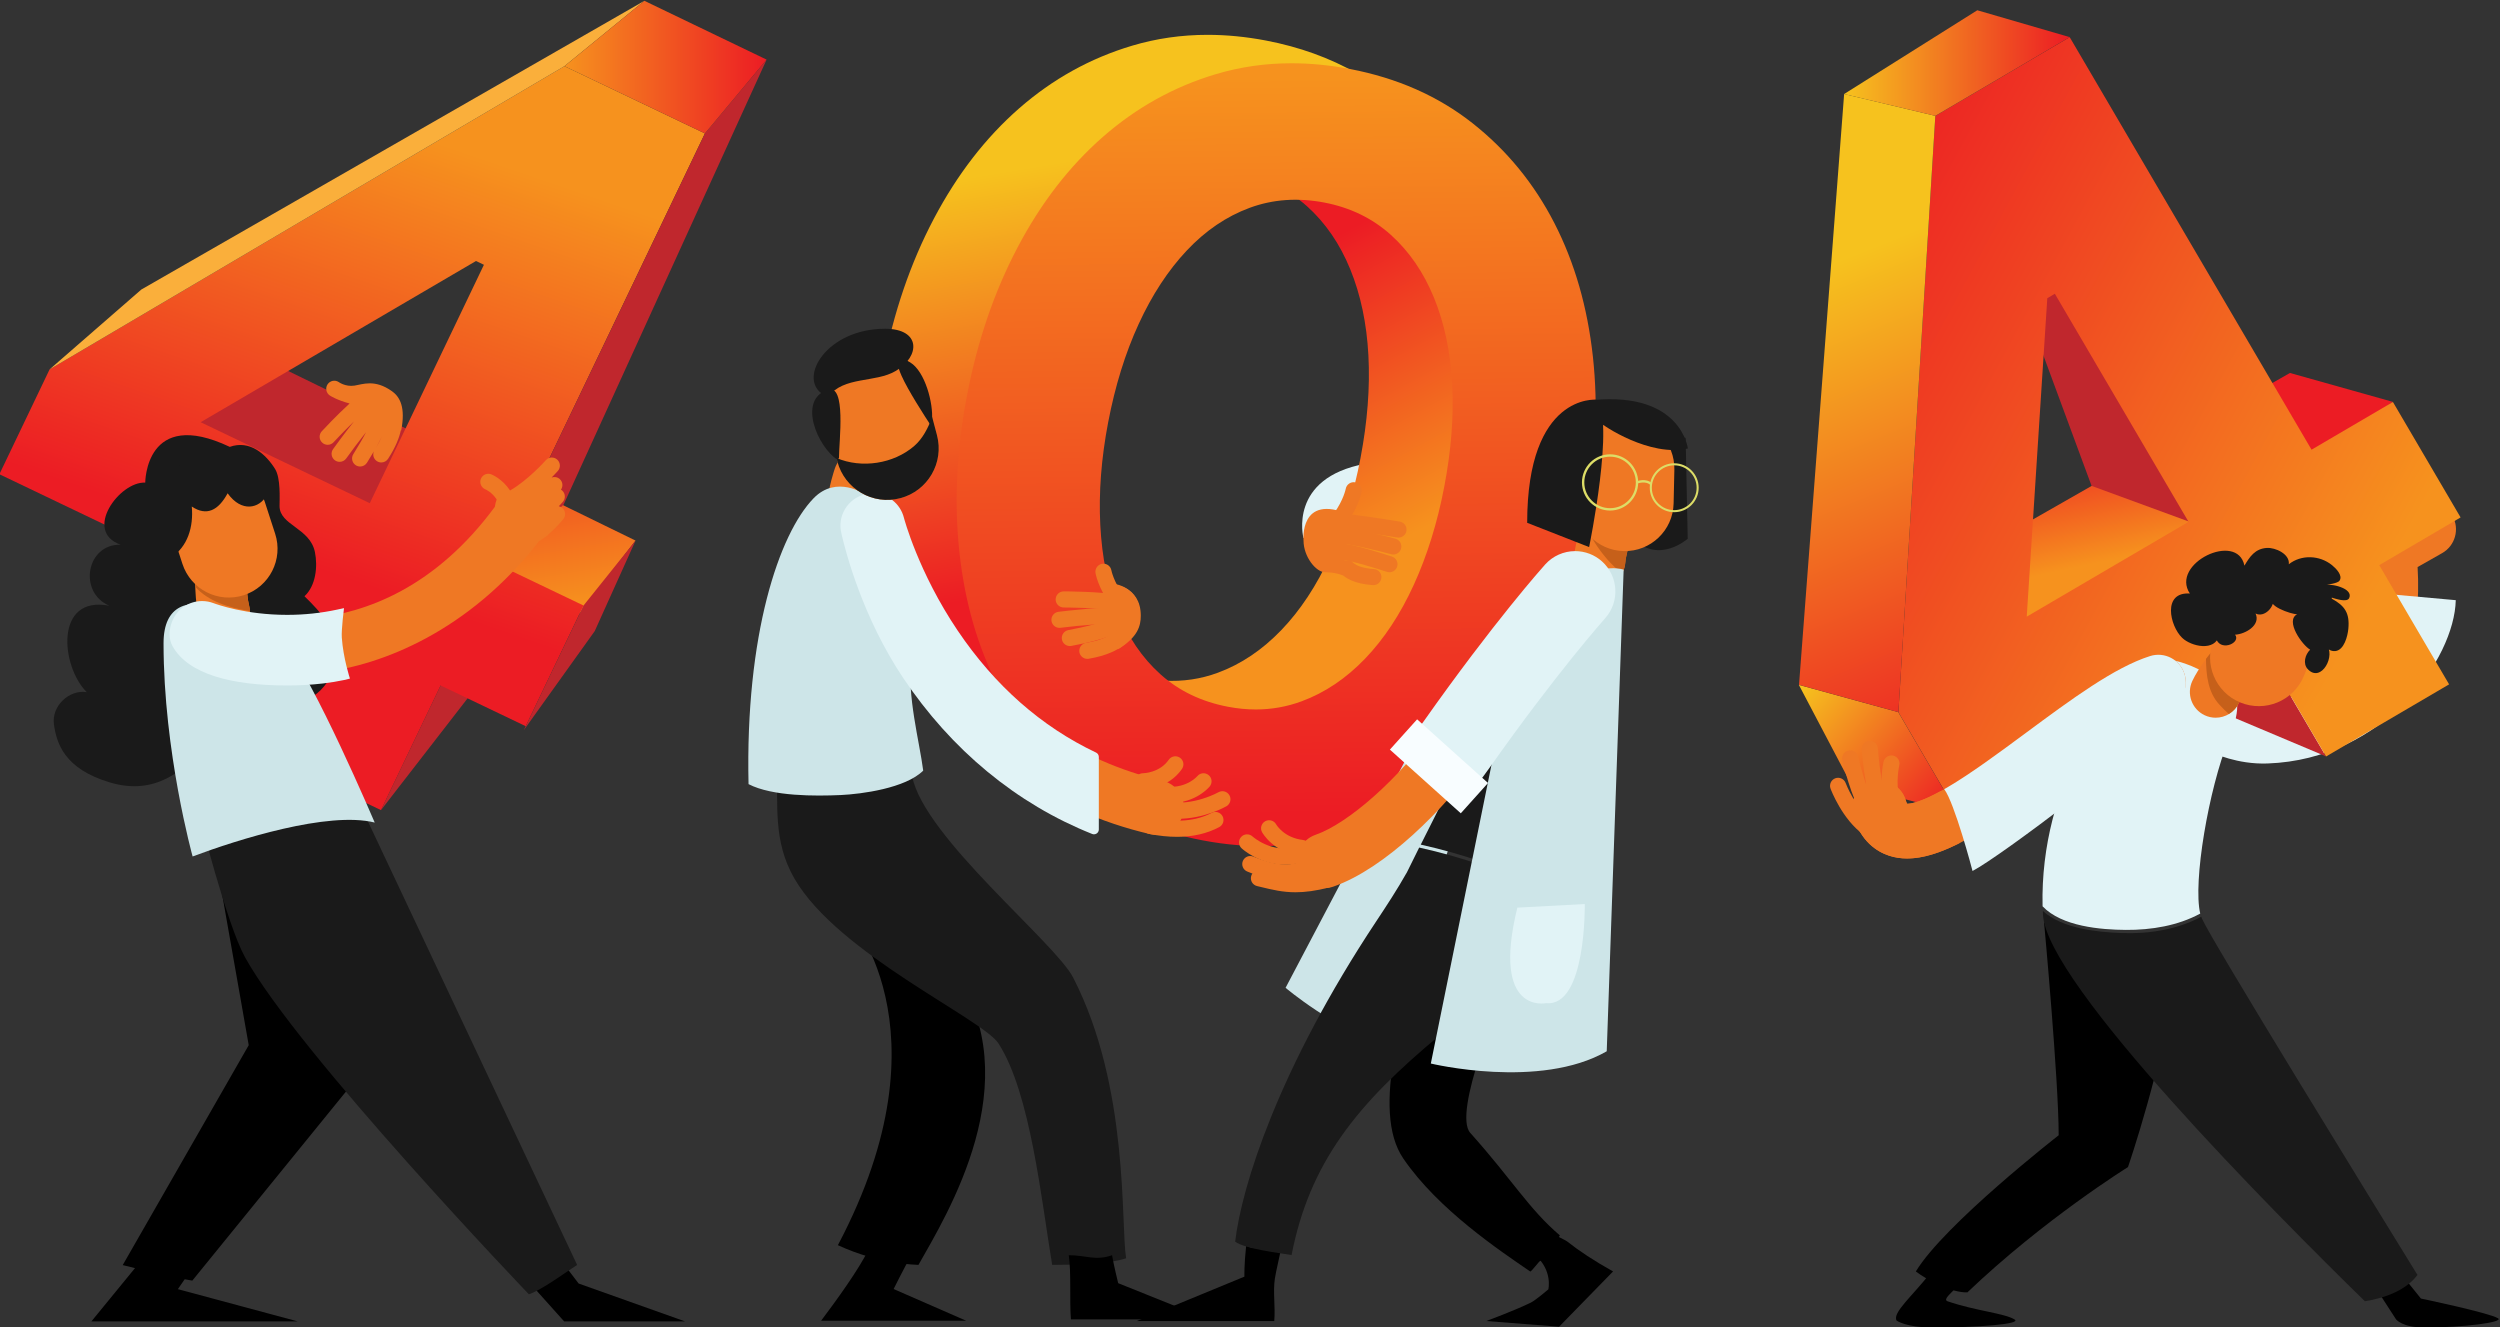 <?xml version="1.0" encoding="UTF-8"?>
<!-- Created with Inkscape (http://www.inkscape.org/) -->
<svg width="1219.8" height="647.49" version="1.1" viewBox="0 0 1219.8 647.49" xml:space="preserve" xmlns="http://www.w3.org/2000/svg" xmlns:cc="http://creativecommons.org/ns#" xmlns:dc="http://purl.org/dc/elements/1.1/" xmlns:rdf="http://www.w3.org/1999/02/22-rdf-syntax-ns#"><rect x="0" y="0" width="1219.8" height="647.49" fill="#333333" stroke="none"/><defs><clipPath id="clipPath20"><path d="m0 1440h2560v-1440h-2560z"/></clipPath><clipPath id="clipPath44"><path d="m1537.9 895.59s22.451-35.746 23.887-37.178c0.922-0.922 56.588 39.01 96.637 67.944-9.241 3.577-18.769 6.484-27.825 10.542-3.822 1.715-7.579 3.571-11.279 5.516-35.353-20.133-80.523-45.924-81.42-46.824"/></clipPath><linearGradient id="linearGradient54" x2="1" gradientTransform="matrix(-10.665 49.33 49.33 10.665 1600.8 898.73)" gradientUnits="userSpaceOnUse"><stop stop-color="#f6921e" offset="0"/><stop stop-color="#ec1c24" offset="1"/></linearGradient><clipPath id="clipPath64"><path d="m0 1440h2560v-1440h-2560z"/></clipPath><clipPath id="clipPath84"><path d="m1531.2 1060.2-13.514-218.27 21.522-36.713 109.44 64.162 25.584-43.643 45.025 26.397-25.581 43.639 29.785 17.459-24.771 42.256-29.786-17.459-88.524 151zm40.98-66.729 2.768 1.629 48.934-83.473-59.226-34.717z"/></clipPath><linearGradient id="linearGradient94" x2="1" gradientTransform="matrix(-218 118 118 218 1688 877.73)" gradientUnits="userSpaceOnUse"><stop stop-color="#f6921e" offset="0"/><stop stop-color="#ec1c24" offset="1"/></linearGradient><clipPath id="clipPath104"><path d="m1500.7 814.98 38.444-9.738-21.522 36.713-36.384 9.988z"/></clipPath><linearGradient id="linearGradient114" x2="1" gradientTransform="matrix(53.5 -46.5 -46.5 -53.5 1482.6 851.58)" gradientUnits="userSpaceOnUse"><stop stop-color="#f6c21e" offset="0"/><stop stop-color="#ec1c24" offset="1"/></linearGradient><clipPath id="clipPath124"><path d="m1481.3 851.94 36.384-9.988 13.514 218.27-33.381 7.988z"/></clipPath><linearGradient id="linearGradient134" x2="1" gradientTransform="matrix(69.999 -174 -174 -69.999 1487 1003.8)" gradientUnits="userSpaceOnUse"><stop stop-color="#f6c21e" offset="0"/><stop stop-color="#ec1c24" offset="1"/></linearGradient><clipPath id="clipPath144"><path d="m1497.8 1068.2 33.381-7.988 49.182 28.831-33.802 9.828z"/></clipPath><linearGradient id="linearGradient154" x2="1" gradientTransform="matrix(82.562 0 0 -82.562 1497.8 1079.6)" gradientUnits="userSpaceOnUse"><stop stop-color="#f6c21e" offset="0"/><stop stop-color="#ec1c24" offset="1"/></linearGradient><clipPath id="clipPath164"><path d="m0 1440h2560v-1440h-2560z"/></clipPath><clipPath id="clipPath236"><path d="m1237.2 1085.9c-15.318-4.571-29.105-12.218-41.376-22.952-12.269-10.737-22.68-24.217-31.223-40.426-8.552-16.219-14.729-34.321-18.544-54.296-3.818-19.984-4.749-39.088-2.773-57.306 1.965-18.223 6.675-34.584 14.125-49.086 7.447-14.504 17.442-26.705 30-36.59 11.688-9.213 25.46-15.57 41.315-19.078 3.754 8.371 7.384 16.785 10.649 25.367 2.788 7.317 5.374 14.749 8.386 21.985-2.031 0.158-4.076 0.417-6.155 0.812-9.728 1.86-17.965 5.815-24.706 11.873-6.751 6.055-11.96 13.731-15.635 23.014-3.678 9.289-5.813 19.84-6.413 31.678-0.604 11.825 0.353 24.312 2.864 37.465 2.561 13.408 6.29 25.429 11.184 36.08 4.895 10.644 10.759 19.607 17.602 26.883 6.837 7.276 14.508 12.484 23.014 15.63 8.498 3.139 17.617 3.789 27.345 1.931 7.702-1.474 14.485-4.378 20.388-8.663 2.842 5.672 5.899 11.242 8.807 16.795 3.437 6.572 6.628 13.26 9.683 20.01 1.304 2.886 2.436 5.861 3.619 8.806-9.858 5.619-20.907 9.606-33.155 11.951-7.295 1.391-14.414 2.087-21.349 2.087-9.561 1e-3 -18.777-1.322-27.652-3.97"/></clipPath><linearGradient id="linearGradient246" x2="1" gradientTransform="matrix(25.498 -149.99 -149.99 -25.498 1222.4 1044.9)" gradientUnits="userSpaceOnUse"><stop stop-color="#f6c21e" offset="0"/><stop stop-color="#ec1c24" offset="1"/></linearGradient><clipPath id="clipPath256"><path d="m1316.8 1066.5c-3.114-6.728-6.233-13.441-9.682-20.01-2.938-5.587-6.021-11.193-8.879-16.908 1.016-0.777 2.008-1.581 2.969-2.443 6.742-6.058 12.017-13.742 15.824-23.05 3.808-9.311 6.028-19.819 6.654-31.52 0.625-11.704-0.344-24.254-2.901-37.661-2.511-13.146-6.228-25.111-11.148-35.885-4.919-10.776-10.868-19.788-17.839-27.04-6.973-7.252-14.708-12.455-23.207-15.592-6.27-2.318-12.797-3.281-19.58-2.908-3.336-7.914-6.147-16.068-9.188-24.083-3.012-7.927-6.394-15.7-9.878-23.433 0.785-0.164 1.565-0.328 2.354-0.48 17.35-3.317 33.678-2.688 48.996 1.882 15.311 4.565 29.105 12.215 41.375 22.954 12.273 10.734 22.676 24.211 31.226 40.427 8.545 16.207 14.73 34.307 18.547 54.29 3.816 19.976 4.736 39.081 2.772 57.308-1.974 18.219-6.679 34.584-14.124 49.088-7.449 14.502-17.452 26.695-30.001 36.588-3.379 2.662-6.939 5.078-10.664 7.264-1.174-2.944-2.298-5.911-3.626-8.788"/></clipPath><linearGradient id="linearGradient266" x2="1" gradientTransform="matrix(-52 96 96 52 1310.5 891.09)" gradientUnits="userSpaceOnUse"><stop stop-color="#f6921e" offset="0"/><stop stop-color="#ec1c24" offset="1"/></linearGradient><clipPath id="clipPath276"><path d="m1267.9 1075.5c-15.321-4.571-29.108-12.22-41.377-22.954-12.267-10.738-22.68-24.216-31.225-40.43-8.553-16.216-14.73-34.314-18.545-54.291-3.816-19.982-4.747-39.087-2.774-57.304 1.969-18.224 6.677-34.586 14.127-49.088 7.446-14.504 17.441-26.705 30-36.591 12.55-9.885 27.504-16.493 44.854-19.809 17.35-3.319 33.679-2.682 48.998 1.882 15.311 4.565 29.106 12.215 41.376 22.951 12.269 10.737 22.673 24.214 31.223 40.43 8.548 16.214 14.73 34.309 18.546 54.292 3.818 19.972 4.739 39.078 2.774 57.306-1.975 18.219-6.676 34.584-14.127 49.086-7.447 14.504-17.448 26.697-30.001 36.592-12.556 9.891-27.504 16.492-44.853 19.809-7.298 1.393-14.412 2.09-21.348 2.09-9.558-1e-3 -18.776-1.324-27.648-3.971m4.402-231.57c-9.73 1.856-17.967 5.814-24.71 11.872-6.749 6.055-11.957 13.733-15.631 23.014-3.68 9.287-5.813 19.84-6.415 31.678-0.601 11.826 0.354 24.314 2.866 37.465 2.562 13.408 6.286 25.429 11.185 36.077 4.891 10.645 10.757 19.61 17.598 26.883 6.84 7.278 14.509 12.489 23.016 15.635 8.498 3.137 17.615 3.787 27.346 1.93 9.461-1.81 17.562-5.746 24.313-11.799 6.74-6.06 12.019-13.74 15.829-23.053 3.802-9.306 6.023-19.816 6.648-31.515 0.627-11.704-0.341-24.254-2.902-37.663-2.51-13.146-6.226-25.112-11.144-35.883-4.923-10.779-10.872-19.791-17.838-27.04-6.974-7.252-14.712-12.457-23.212-15.596-5.4-1.998-10.989-2.995-16.773-2.995-3.328 0-6.72 0.33-10.176 0.99"/></clipPath><linearGradient id="linearGradient286" x2="1" gradientTransform="matrix(4.5 -269.99 -269.99 -4.5 1287.6 1074.2)" gradientUnits="userSpaceOnUse"><stop stop-color="#f6921e" offset="0"/><stop stop-color="#ec1c24" offset="1"/></linearGradient><clipPath id="clipPath296"><path d="m0 1440h2560v-1440h-2560z"/></clipPath><clipPath id="clipPath524"><path d="m989 916.42c-3.414-4.156-6.84-8.307-10.343-12.39l56.318-25.965 20.447 26.696-55.445 27.073c-3.961-4.957-7.176-10.787-10.977-15.414"/></clipPath><linearGradient id="linearGradient534" x2="1" gradientTransform="matrix(-14.667 84 84 14.667 1021.6 878.32)" gradientUnits="userSpaceOnUse"><stop stop-color="#f6921e" offset="0"/><stop stop-color="#ec1c24" offset="1"/></linearGradient><clipPath id="clipPath544"><path d="m840.96 967.42-18.376-38.381 114.43-54.779-21.843-45.627 47.076-22.537 21.841 45.626 31.143-14.907 21.148 44.174-31.143 14.914 75.585 157.88-51.423 24.615zm55.28-19.34 100.8 59.012 2.896-1.389-41.777-87.269z"/></clipPath><linearGradient id="linearGradient554" x2="1" gradientTransform="matrix(-53 -153 -153 53 980.2 1051.4)" gradientUnits="userSpaceOnUse"><stop stop-color="#f6921e" offset="0"/><stop stop-color="#ec1c24" offset="1"/></linearGradient><clipPath id="clipPath564"><path d="m0 1440h2560v-1440h-2560z"/></clipPath><clipPath id="clipPath584"><path d="m1029.4 1078.4 51.423-24.615 22.574 27.022-44.728 21.525z"/></clipPath><linearGradient id="linearGradient594" x2="1" gradientTransform="matrix(73.997 0 0 -73.997 1029.4 1078.1)" gradientUnits="userSpaceOnUse"><stop stop-color="#f6921e" offset="0"/><stop stop-color="#ec1c24" offset="1"/></linearGradient><clipPath id="clipPath604"><path d="m0 1440h2560v-1440h-2560z"/></clipPath></defs><g transform="matrix(1.333 0 0 -1.333 -1096.8 1469.8)"><g clip-path="url(#clipPath20)"><g transform="translate(1529.6 636.94)"><path d="m0 0c-6.558-8.504-14.266-14.824-12.573-17.693 0 0 3.489-2.541 13.123-2.541 16.516 0 32.747 1.259 30.081 2.933-3.693 2.319-14.385 3.158-24.603 6.694-2.525 0.875 5.527 5.767 3.327 6.566-4.552 1.658-8.098 3.092-9.355 4.041"/></g><g transform="translate(1699.8 619.75)"><path d="m0 0s2.17-3.047 10.499-3.047c14.28 0 29.165 1.94 26.862 3.389-3.194 2.002-28.223 7.226-28.223 7.226l-5.612 6.971-9.519-5.266z"/></g><g transform="translate(1654.6 830.22)"><path d="m0 0c-10.243 0-17.988 2.047-18.635 2.221-5.344 1.457-8.493 6.97-7.035 12.312 1.455 5.338 6.947 8.481 12.283 7.047 0.351-0.092 22.901-5.869 36.063 5.424 8.809 7.564 12.156 21.807 9.949 42.332l-0.704 6.551 20.278 11.49c4.826 2.73 10.942 1.039 13.669-3.783 2.731-4.815 1.036-10.934-3.782-13.662l-8.966-5.084c1.417-24.18-4.458-42.045-17.499-53.16-10.994-9.37-24.721-11.688-35.621-11.688" fill="#ef7824"/></g><g transform="translate(1689.3 885.86)"><path d="m0 0c-0.381-14.586-4.255-25.137-11.605-31.441-14.439-12.395-39.17-6.077-39.595-5.963-5.863 1.582-11.891-1.877-13.488-7.733-1.598-5.865 1.859-11.918 7.722-13.519 0.712-0.19 9.226-4.438 20.46-4.039 42.668 1.515 68.42 38.32 68.896 59.777z" fill="#e1f3f6"/></g></g><g clip-path="url(#clipPath44)"><path d="m1537.9 895.59s22.451-35.746 23.887-37.178c0.922-0.922 56.588 39.01 96.637 67.944-9.241 3.577-18.769 6.484-27.825 10.542-3.822 1.715-7.579 3.571-11.279 5.516-35.353-20.133-80.523-45.924-81.42-46.824" fill="url(#linearGradient54)"/></g><g clip-path="url(#clipPath64)"><g transform="translate(1631.2 937.93)"><path d="m0 0c9.258-4.084 18.983-7.047 28.394-10.748 22.048 15.937 39.093 28.336 39.093 28.336l-37.686 10.588s-18.133-10.291-40.477-23.012c3.505-1.83 7.058-3.566 10.676-5.164" fill="#ec1c24"/></g><g transform="translate(1566.2 984.85)"><path d="m0 0 22.187-60.07 43.374-15.914-54.942 100.36z" fill="#c0272d"/></g><g transform="translate(1634.1 894.11)"><path d="m0 0h-32.134l28.601-49.967 43.605-18.383z" fill="#c0272d"/></g></g><g clip-path="url(#clipPath84)"><path d="m1531.2 1060.2-13.514-218.27 21.522-36.713 109.44 64.162 25.584-43.643 45.025 26.397-25.581 43.639 29.785 17.459-24.771 42.256-29.786-17.459-88.524 151zm40.98-66.729 2.768 1.629 48.934-83.473-59.226-34.717z" fill="url(#linearGradient94)"/></g><g clip-path="url(#clipPath104)"><path d="m1500.7 814.98 38.444-9.738-21.522 36.713-36.384 9.988z" fill="url(#linearGradient114)"/></g><g clip-path="url(#clipPath124)"><path d="m1481.3 851.94 36.384-9.988 13.514 218.27-33.381 7.988z" fill="url(#linearGradient134)"/></g><g clip-path="url(#clipPath144)"><path d="m1497.8 1068.2 33.381-7.988 49.182 28.831-33.802 9.828z" fill="url(#linearGradient154)"/></g><g clip-path="url(#clipPath164)"><g transform="translate(1571 764.97)"><path d="m0 0s5.348-57.68 5.348-77.885c0 0-41.999-32.736-52.284-49.859 4.416-3.363 13.147-7.824 18.867-7.651 28.022 26.76 58.782 45.858 58.782 45.858s13.269 38.49 17.399 71.078z"/></g><g transform="translate(1600.9 762.25)"><path d="m0 0c9.457-0.066 19.122 1.561 27.256 5.977-2.73 11.519 3.087 45.505 10.39 63.666 0 0 5.758 12.646 1.721 16.531-14.94 14.371-27.655 13.193-31.609 13.351-13.714-11.576-39.234-45.74-38.209-90.892 7.047-7.406 21.36-8.572 30.451-8.633" fill="#e1f3f6"/></g><g transform="translate(1693.6 627.44)"><path d="m0 0c5.469 1.52 10.711 4.049 14.075 8.521-16.218 26.303-75.687 122.92-78.909 130.48-0.082 0.195-0.156 0.42-0.232 0.641-8.733-4.709-19.155-6.368-29.258-5.977-8.799 0.336-21.536 1.57-28.721 8.084 0.018-0.465 0.02-0.926 0.043-1.396 1.24-25.219 84.897-109.3 117.82-141.46 1.813 0.265 3.573 0.66 5.185 1.105" fill="#1a1a1a"/></g><g transform="translate(1520.9 788.4)"><path d="m0 0c-2.323 0-4.555 0.332-6.687 1.049-4.421 1.48-10.273 5.205-13.037 14.529-1.573 5.313 1.453 10.895 6.766 12.465 5.309 1.576 10.889-1.457 12.461-6.766 0.187-0.617 0.358-1.013 0.481-1.242 1.07-0.045 5.04 0.301 14.707 5.983 8.636 5.07 18.854 12.63 28.734 19.937 16.692 12.354 32.46 24.018 45.481 28.137 5.277 1.672 10.913-1.26 12.585-6.537 1.67-5.28-1.254-10.914-6.533-12.582-9.833-3.112-24.969-14.315-39.607-25.139-21.43-15.854-40.327-29.834-55.351-29.834" fill="#ef7824"/></g><g transform="translate(1539.6 795.89)"><path d="m0 0c-1.228 5.904-2.516 12.424-6.254 17.275-8.082-4.476-11.537-4.779-12.522-4.738-0.123 0.229-0.294 0.625-0.482 1.242-1.572 5.309-7.152 8.342-12.461 6.766-5.312-1.57-8.339-7.152-6.765-12.465 2.763-9.324 8.615-13.049 13.037-14.529 2.132-0.717 4.363-1.049 6.686-1.049 5.825 0 12.236 2.107 19.15 5.609-0.13 0.629-0.259 1.258-0.389 1.889" fill="#ef7824"/></g><g transform="translate(1622.4 855.95)"><path d="m0 0c-1.672 5.277-7.309 8.209-12.585 6.537-13.021-4.119-28.789-15.783-45.481-28.137-9.88-7.306-20.098-14.867-28.734-19.937-0.393-0.236-0.764-0.442-1.141-0.656 3.75-4.953 10.238-29.385 10.353-29.942 10.631 5.563 61.636 44.389 72.692 56.108 3.802 4.027 6.566 10.748 4.896 16.027" fill="#e1f3f6"/></g><g transform="translate(1506.7 796.5)"><path d="m0 0c-0.594 0-1.193 0.18-1.713 0.549-7.868 5.623-11.972 16.447-12.142 16.902-0.569 1.528 0.204 3.225 1.731 3.797 1.522 0.564 3.222-0.205 3.793-1.728 0.037-0.098 3.663-9.61 10.047-14.172 1.327-0.946 1.633-2.789 0.686-4.11-0.576-0.808-1.482-1.238-2.402-1.238" fill="#ef7824"/></g><g transform="translate(1506.7 803.69)"><path d="m0 0c-0.928 0-1.839 0.436-2.411 1.248-3.765 5.332-6.782 18.004-7.113 19.428-0.367 1.586 0.618 3.172 2.205 3.541 1.59 0.379 3.172-0.619 3.54-2.207 0.832-3.567 3.56-13.639 6.183-17.358 0.942-1.332 0.625-3.172-0.705-4.109-0.518-0.369-1.112-0.543-1.699-0.543" fill="#ef7824"/></g><g transform="translate(1510.8 805.35)"><path d="m 0,0 c -1.165,0 -2.267,0.691 -2.733,1.838 -2.703,6.619 -3.756,20.51 -3.8,21.099 -0.12,1.622 1.097,3.036 2.723,3.157 1.632,0.133 3.038,-1.1 3.16,-2.723 C -0.374,19.619 0.778,8.842 2.728,4.062 3.345,2.553 2.62,0.834 1.114,0.219 0.747,0.07 0.37,0 0,0" fill="#ef7824"/></g><g transform="translate(1515.2 806.77)"><path d="m0 0c-1.316 0-2.511 0.881-2.856 2.211-1.856 7.207-0.164 14.555-0.09 14.861 0.374 1.588 1.968 2.565 3.548 2.196 1.583-0.373 2.565-1.959 2.194-3.547-0.031-0.137-1.412-6.315 0.061-12.035 0.407-1.582-0.545-3.19-2.121-3.594-0.246-0.067-0.494-0.092-0.736-0.092" fill="#ef7824"/></g><g transform="translate(1633.8 839.92)"><path d="m0 0c-1.351 0-2.722 0.293-4.024 0.906-4.713 2.227-6.727 7.856-4.498 12.565 2.328 4.927 6.532 9.974 7.004 10.535 3.366 3.982 9.316 4.484 13.298 1.121 3.982-3.357 4.489-9.303 1.137-13.289-1.182-1.402-3.413-4.391-4.375-6.434-1.612-3.408-5.006-5.404-8.542-5.404" fill="#ef7824"/></g><g transform="translate(1635.1 844.78)"><path d="m0 0c1.115-1.234 2.286-2.395 3.505-3.5 1.545 0.926 2.846 2.299 3.675 4.047 0.962 2.043 3.193 5.031 4.375 6.433 3.351 3.987 2.844 9.932-1.137 13.29-3.982 3.363-9.933 2.861-13.298-1.122-0.186-0.222-0.954-1.144-1.957-2.476 0.085-5.945 0.709-12.123 4.837-16.672" fill="#c6601a"/></g><g transform="translate(1666.1 855.2)"><path d="m0 0c-3.757-9.109-14.184-13.455-23.295-9.697-9.11 3.756-13.451 14.185-9.695 23.299l4.72 11.449c3.756 9.113 14.189 13.453 23.298 9.697 9.11-3.758 13.449-14.186 9.693-23.295z" fill="#ef7824"/></g><g transform="translate(1635.1 870.13)"><path d="m0 0c-1.451-6.133-10.257-4.166-13.563-0.963-4.558 4.406-7.278 16.877 2.819 16.213-7.272 10.977 17.395 22.885 19.984 10.199 1.927 3.27 3.898 6.213 8.189 6.488 3.089 0.196 8.497-2.195 8.05-5.976 4.587 3.623 11.268 3.342 15.808-0.322 1.451-1.174 4.067-3.784 2.758-5.688-0.72-1.049-4.438-1.371-5.681-1.75 2.147 0.975 10.937-0.986 9.206-4.64-0.805-1.704-5.106-0.174-6.365 0.189 0 0-0.014-0.398 0-0.383 4.694-2.574 6.629-5.185 6.066-11.029-0.258-2.686-1.529-7.764-4.726-8.149-1.637-0.193-3.528 0.84-3.5 2.555 3.923-3.914-1.633-14.394-6.586-9.224-1.943 2.025-1.005 5.421 0.836 7.171-2.93 1.686-9.285 10.596-4.764 12.979-2.113-0.049-11.901 3.269-8.787 6.084 0.821-3.264-3.222-7.49-6.438-5.813 2.002-4.353-3.883-7.603-7.499-7.757 2.213-2.786-4.609-6.09-6.692-2.053z" fill="#1a1a1a"/></g><g transform="translate(1299.9 905.74)"><path d="m0 0s-5.728 21.922 22.684 27.133l-2.166-26.346z" fill="#e1f3f6"/></g><g transform="translate(1186.1 850.38)"><path d="m0 0c-6.221 0-12.004 1.26-17.337 3.781-25.808 12.196-28.676 48.832-28.783 50.387-0.389 5.527 3.774 10.318 9.299 10.707 5.514 0.385 10.301-3.762 10.703-9.273 0.56-7.373 4.774-27.784 17.392-33.709 10.418-4.893 26.58 0.086 46.741 14.406 4.513 3.209 10.775 2.144 13.981-2.369 3.206-4.52 2.145-10.778-2.372-13.987-18.697-13.275-35.311-19.943-49.624-19.943" fill="#cde5e8"/></g></g><g clip-path="url(#clipPath236)"><path d="m1237.2 1085.9c-15.318-4.571-29.105-12.218-41.376-22.952-12.269-10.737-22.68-24.217-31.223-40.426-8.552-16.219-14.729-34.321-18.544-54.296-3.818-19.984-4.749-39.088-2.773-57.306 1.965-18.223 6.675-34.584 14.125-49.086 7.447-14.504 17.442-26.705 30-36.59 11.688-9.213 25.46-15.57 41.315-19.078 3.754 8.371 7.384 16.785 10.649 25.367 2.788 7.317 5.374 14.749 8.386 21.985-2.031 0.158-4.076 0.417-6.155 0.812-9.728 1.86-17.965 5.815-24.706 11.873-6.751 6.055-11.96 13.731-15.635 23.014-3.678 9.289-5.813 19.84-6.413 31.678-0.604 11.825 0.353 24.312 2.864 37.465 2.561 13.408 6.29 25.429 11.184 36.08 4.895 10.644 10.759 19.607 17.602 26.883 6.837 7.276 14.508 12.484 23.014 15.63 8.498 3.139 17.617 3.789 27.345 1.931 7.702-1.474 14.485-4.378 20.388-8.663 2.842 5.672 5.899 11.242 8.807 16.795 3.437 6.572 6.628 13.26 9.683 20.01 1.304 2.886 2.436 5.861 3.619 8.806-9.858 5.619-20.907 9.606-33.155 11.951-7.295 1.391-14.414 2.087-21.349 2.087-9.561 1e-3 -18.777-1.322-27.652-3.97" fill="url(#linearGradient246)"/></g><g clip-path="url(#clipPath256)"><path d="m1316.8 1066.5c-3.114-6.728-6.233-13.441-9.682-20.01-2.938-5.587-6.021-11.193-8.879-16.908 1.016-0.777 2.008-1.581 2.969-2.443 6.742-6.058 12.017-13.742 15.824-23.05 3.808-9.311 6.028-19.819 6.654-31.52 0.625-11.704-0.344-24.254-2.901-37.661-2.511-13.146-6.228-25.111-11.148-35.885-4.919-10.776-10.868-19.788-17.839-27.04-6.973-7.252-14.708-12.455-23.207-15.592-6.27-2.318-12.797-3.281-19.58-2.908-3.336-7.914-6.147-16.068-9.188-24.083-3.012-7.927-6.394-15.7-9.878-23.433 0.785-0.164 1.565-0.328 2.354-0.48 17.35-3.317 33.678-2.688 48.996 1.882 15.311 4.565 29.105 12.215 41.375 22.954 12.273 10.734 22.676 24.211 31.226 40.427 8.545 16.207 14.73 34.307 18.547 54.29 3.816 19.976 4.736 39.081 2.772 57.308-1.974 18.219-6.679 34.584-14.124 49.088-7.449 14.502-17.452 26.695-30.001 36.588-3.379 2.662-6.939 5.078-10.664 7.264-1.174-2.944-2.298-5.911-3.626-8.788" fill="url(#linearGradient266)"/></g><g clip-path="url(#clipPath276)"><path d="m1267.9 1075.5c-15.321-4.571-29.108-12.22-41.377-22.954-12.267-10.738-22.68-24.216-31.225-40.43-8.553-16.216-14.73-34.314-18.545-54.291-3.816-19.982-4.747-39.087-2.774-57.304 1.969-18.224 6.677-34.586 14.127-49.088 7.446-14.504 17.441-26.705 30-36.591 12.55-9.885 27.504-16.493 44.854-19.809 17.35-3.319 33.679-2.682 48.998 1.882 15.311 4.565 29.106 12.215 41.376 22.951 12.269 10.737 22.673 24.214 31.223 40.43 8.548 16.214 14.73 34.309 18.546 54.292 3.818 19.972 4.739 39.078 2.774 57.306-1.975 18.219-6.676 34.584-14.127 49.086-7.447 14.504-17.448 26.697-30.001 36.592-12.556 9.891-27.504 16.492-44.853 19.809-7.298 1.393-14.412 2.09-21.348 2.09-9.558-1e-3 -18.776-1.324-27.648-3.971m4.402-231.57c-9.73 1.856-17.967 5.814-24.71 11.872-6.749 6.055-11.957 13.733-15.631 23.014-3.68 9.287-5.813 19.84-6.415 31.678-0.601 11.826 0.354 24.314 2.866 37.465 2.562 13.408 6.286 25.429 11.185 36.077 4.891 10.645 10.757 19.61 17.598 26.883 6.84 7.278 14.509 12.489 23.016 15.635 8.498 3.137 17.615 3.787 27.346 1.93 9.461-1.81 17.562-5.746 24.313-11.799 6.74-6.06 12.019-13.74 15.829-23.053 3.802-9.306 6.023-19.816 6.648-31.515 0.627-11.704-0.341-24.254-2.902-37.663-2.51-13.146-6.226-25.112-11.144-35.883-4.923-10.779-10.872-19.791-17.838-27.04-6.974-7.252-14.712-12.457-23.212-15.596-5.4-1.998-10.989-2.995-16.773-2.995-3.328 0-6.72 0.33-10.176 0.99" fill="url(#linearGradient286)"/></g><g clip-path="url(#clipPath296)"><g transform="translate(1439.8 942.31)"><path d="m0 0 0.765-36.869s-10.528-9.432-19.958 0l3.476 41.521z" fill="#1a1a1a"/></g><g transform="translate(1396.4 648.24)"><path d="m0 0c-0.602 0.475-4.711 2.389-5.278 2.865-2.206-3.306-3.749-5.129-6.403-7.871 6.499-5.666 4.828-12.549 4.828-12.549s-4.598-3.955-6.396-4.845c-5.734-2.825-16.313-6.75-16.313-6.75l26.639-2.088 19.759 20.24c-7.003 3.91-12.372 7.465-16.836 10.998"/></g><g transform="translate(1292 646.79)"><path d="m0 0c-4.242 0.742-9.598-2.51-13.05 0-0.801-7.41-0.647-11.453-0.647-11.453l-39.412-16.254h50.333c0.453 5.363-0.51 10.512 0.215 15.48 0.368 2.553 2.097 9.766 2.561 12.227"/></g><g transform="translate(1337.9 825.68)"><path d="m0 0-44.535-84.623s18.045-15.264 35.811-20.352l33.388 99.705z" fill="#cde5e8"/></g><g transform="translate(1386.7 641.11)"><path d="m0 0c2.671 2.732 4.877 5.992 7.075 9.305-11.52 9.871-17.157 20.045-32.812 37.55-6.475 7.249 10.68 48.741 14.846 55.7 7.484 12.508 8.641 21.576 14.494 42.982l-43.494-16.248c-10.353-37.086-22.416-74.18-10.323-91.869 12.778-18.705 35.456-33.772 46.401-41.293 0.417-0.287 3.449 4.15 3.813 3.873"/></g><g transform="translate(1313.5 910.1)"><path d="M 0,0 C -0.597,0 -1.195,0.18 -1.717,0.555 -3.041,1.5 -3.343,3.346 -2.393,4.668 1.11,9.549 1.881,13.566 1.888,13.605 2.183,15.199 3.706,16.266 5.31,15.982 6.907,15.697 7.973,14.186 7.699,12.59 7.661,12.373 6.747,7.285 2.4,1.229 1.824,0.426 0.919,0 0,0" fill="#ef7824"/></g><g transform="translate(1387.2 777.68)"><path d="m0 0c12.947 35.549 24.002 91.328 28.141 113.59-2.313 0.961-4.582 1.683-6.384 2.185-3.84 1.059-8.444 2.309-12.382 1.084-1.998-0.623-3.779-1.652-5.523-2.746-1.616-4.832-2.281-8.904-2.281-8.904s-27.808-53.162-45.926-89.416c15.388-3.447 30.435-8.504 44.355-15.793" fill="#1a1a1a"/></g><g transform="translate(1342.3 792.39)"><path d="m0 0c-8e-3 4e-3 -0.013 4e-3 -0.021 0.01-1.604-3.213-3.129-6.289-4.544-9.172h-0.012c-3.566-6.315-7.404-12.152-11.126-17.762-35.784-53.955-49.297-96.957-51.684-117.31 3.415-2.666 16.337-4.174 20.644-4.922 6.601 33.734 23.781 55.269 54.559 80.713 10.3 8.515 18.004 19.334 24.775 28.314 4.035 5.354 8.039 13.938 11.883 24.33-13.951 7.313-29.058 12.36-44.474 15.799" fill="#1a1a1a"/></g><g transform="translate(1307.6 777.55)"><path d="m 0,0 c -4.156,0 -8.04,2.6 -9.476,6.744 -1.814,5.236 0.957,10.947 6.19,12.76 12.167,4.217 30.826,20.848 43.406,38.687 25.531,36.202 43.456,56.272 44.208,57.112 3.698,4.121 10.038,4.468 14.161,0.767 4.119,-3.695 4.465,-10.035 0.767,-14.154 C 99.079,101.715 81.297,81.783 56.511,46.637 44.092,29.027 22.136,7.092 3.282,0.559 2.198,0.18 1.089,0 0,0" fill="#ef7824"/></g><g transform="translate(1408.3 887.95)"><path d="m0 0c-0.229 0-0.463 0.012-0.699 0.025-5.197 0.385-9.102 4.905-8.723 10.104 0.4 5.435 2.503 11.658 2.743 12.353 1.702 4.922 7.073 7.539 12.001 5.838 4.924-1.697 7.539-7.066 5.844-11.988-0.593-1.736-1.599-5.328-1.762-7.58-0.364-4.963-4.504-8.746-9.404-8.752" fill="#ef7824"/></g><g transform="translate(1411.1 897.91)"><path d="m0 0c1.668-1.914 3.489-3.623 5.419-5.184 0.678 1.188 1.113 2.532 1.222 3.981 0.163 2.252 1.169 5.844 1.761 7.58 1.696 4.922-0.92 10.291-5.843 11.988-4.086 1.414-8.473-0.152-10.825-3.535 0.871-5.332 5.223-11.334 8.266-14.83" fill="#c6601a"/></g><g transform="translate(1435.4 918.34)"><path d="m0 0c-0.221-9.852-8.385-17.654-18.239-17.434-9.851 0.219-17.658 8.387-17.436 18.237l0.277 12.383c0.22 9.853 8.387 17.662 18.239 17.439 9.85-0.225 17.657-8.387 17.436-18.24z" fill="#ef7824"/></g><g transform="translate(1293.4 780.31)"><path d="m0 0c-4.113 0-8.822 1.105-14.09 3.322-1.5 0.629-2.206 2.36-1.577 3.858 0.633 1.506 2.358 2.213 3.86 1.582 7.764-3.264 13.944-3.731 17.877-1.35 1.396 0.844 3.205 0.395 4.051-1 0.841-1.391 0.396-3.203-0.999-4.047-2.604-1.576-5.651-2.365-9.122-2.365" fill="#ef7824"/></g><g transform="translate(1297 776.03)"><path d="m0 0c-4.693 0-8.459 0.91-12.743 1.949l-1.328 0.319c-1.584 0.378-2.562 1.97-2.18 3.556 0.376 1.58 1.971 2.567 3.554 2.18l1.341-0.324c7.152-1.729 11.88-2.875 22.337-0.174 1.587 0.404 3.186-0.541 3.594-2.119 0.406-1.58-0.543-3.188-2.119-3.596-5.041-1.301-8.999-1.791-12.456-1.791" fill="#ef7824"/></g><g transform="translate(1293.2 786.12)"><path d="m 0,0 c -9.258,0 -15.602,5.695 -15.919,5.986 -1.2,1.1 -1.282,2.963 -0.182,4.166 1.098,1.198 2.955,1.28 4.16,0.19 C -11.647,10.076 -4.864,4.1 4.26,6.447 5.846,6.855 7.446,5.904 7.853,4.328 8.259,2.752 7.311,1.141 5.731,0.736 3.728,0.219 1.806,0 0,0" fill="#ef7824"/></g><g transform="translate(1299.4 789.29)"><path d="m0 0c-0.115 0-0.23 0.012-0.346 0.021-10.045 1.176-14.129 8.409-14.299 8.715-0.782 1.428-0.259 3.221 1.167 4.008 1.419 0.777 3.202 0.266 3.994-1.146 0.137-0.243 2.923-4.909 9.822-5.717 1.619-0.19 2.775-1.654 2.587-3.272-0.174-1.498-1.449-2.609-2.925-2.609" fill="#ef7824"/></g><g transform="translate(1334.7 905.84)"><path d="m0 0c-0.158 0-0.319 0.018-0.483 0.043-4.882 0.807-18.237 2.91-21.341 2.91-1.629 0-2.949 1.32-2.949 2.949 0 1.625 1.32 2.952 2.949 2.952 4.15 0 20.458-2.688 22.303-2.995 1.606-0.265 2.696-1.779 2.427-3.386-0.238-1.444-1.488-2.473-2.906-2.473" fill="#ef7824"/></g><g transform="translate(1332.8 899.65)"><path d="m 0,0 c -0.256,0 -0.519,0.035 -0.777,0.107 -0.141,0.036 -14.166,3.854 -20.691,4.227 -1.627,0.092 -2.868,1.484 -2.776,3.111 0.093,1.629 1.498,2.907 3.111,2.774 C -13.988,9.814 0.18,5.955 0.778,5.791 2.35,5.363 3.273,3.746 2.844,2.176 2.487,0.859 1.297,0 0,0" fill="#ef7824"/></g><g transform="translate(1331.4 893.16)"><path d="m0 0c-0.304 0-0.606 0.047-0.906 0.137-13.281 4.289-16.553 4.552-18.311 4.693-0.762 0.063-1.479 0.117-2.459 0.381-1.573 0.414-2.512 2.025-2.097 3.602 0.418 1.576 2.03 2.511 3.606 2.097 0.47-0.123 0.807-0.152 1.421-0.199 2.14-0.174 5.717-0.461 19.651-4.957 1.549-0.498 2.401-2.16 1.902-3.713-0.405-1.248-1.562-2.041-2.807-2.041" fill="#ef7824"/></g><g transform="translate(1325.5 888.44)"><path d="m0 0c-0.068 0-0.141 4e-3 -0.213 0.01-13.299 0.951-13.852 8.174-13.871 8.99l5.898 0.139s8e-3 0.072-0.015 0.195c6e-3 -0.031 0.615-2.887 8.411-3.445 1.622-0.114 2.846-1.524 2.729-3.147-0.111-1.556-1.403-2.742-2.939-2.742" fill="#ef7824"/></g><g transform="translate(1314.4 891.98)"><path d="m0 0s-2.56 1.182-6.549 1.182c-3.355 0-7.912 5.691-7.912 11.595 0 0-1.638 17.416 16.745 9.539z" fill="#ef7824"/></g><g transform="translate(1372.3 840.22)"><path d="m0 0-25.771-126.88s39.91-9.615 64.39 4.485l6.192 176.3s-27.394 9.586-44.811-53.896" fill="#cde5e8"/></g><g transform="translate(1378.2 770.4)"><path d="m0 0 24.687 1.326s0.591-37.752-14.155-36.279c0 0-20.178-4.41-10.532 34.953" fill="#e1f3f6"/></g><g transform="translate(1409.2 897.13)"><path d="m0 0c-2.711 2.43-6.207 3.771-9.845 3.771-4.183 0-8.187-1.787-10.976-4.898-0.755-0.844-18.789-21.014-44.551-57.541-1.686-2.391-3.542-4.83-5.517-7.256l-2.62-3.215 2.856-3.009c3.04-3.213 6.231-6.346 9.313-9.37 1.674-1.642 3.347-3.285 5-4.943l3.645-3.654 3.312 3.955c2.959 3.525 5.686 7.058 8.112 10.492 24.634 34.934 42.227 54.65 42.404 54.85 5.424 6.048 4.916 15.392-1.133 20.818" fill="#e1f3f6"/></g><g transform="translate(1357.5 804.93)"><path d="m0 0-25.951 23.316 9.964 11.086 25.951-23.31z" fill="#f8fdff"/></g><g transform="translate(1381.8 911.26)"><path d="m0 0 22.676-8.885s9.641 46.912 2.605 53.949c0 0-25.281 2.395-25.281-45.064" fill="#1a1a1a"/></g><g transform="translate(1408.4 948.15)"><path d="m0 0c0.804-1.193 18.398-12.938 32.213-9.689 0 0-2.361 20.742-34.61 17.753z" fill="#1a1a1a"/></g><g transform="translate(1422 926.04)"><path d="m0 0c0-5.447-4.417-9.859-9.862-9.859-5.444 0-9.859 4.412-9.859 9.859 0 5.445 4.415 9.859 9.859 9.859 5.445 0 9.862-4.414 9.862-9.859z" fill="none" stroke="#dddd67" stroke-miterlimit="10" stroke-width=".868"/></g><g transform="translate(1444.2 924.1)"><path d="m0 0c0-4.738-3.838-8.576-8.574-8.576-4.737 0-8.576 3.838-8.576 8.576 0 4.736 3.839 8.578 8.576 8.578 4.736 0 8.574-3.842 8.574-8.578z" fill="none" stroke="#dddd67" stroke-miterlimit="10" stroke-width=".755"/></g><g transform="translate(1422 926.04)"><path d="m0 0s3.272 1.281 5.224-0.67" fill="none" stroke="#dddd67" stroke-miterlimit="10" stroke-width=".868"/></g><g transform="translate(1135.1 908.77)"><path d="m0 0c-0.231 0-0.461 0.01-0.696 0.025-5.2 0.377-9.105 4.905-8.726 10.104 0.4 5.434 2.502 11.656 2.743 12.346 1.699 4.929 7.073 7.545 12 5.843 4.924-1.703 7.539-7.064 5.844-11.988-0.593-1.74-1.599-5.33-1.762-7.58-0.364-4.965-4.504-8.75-9.403-8.75" fill="#ef7824"/></g><g transform="translate(1129.5 646.85)"><path d="m0 0c15.632-7.217 28.458-7.066 29.491-7.217 10.192 18.137 40.895 67.25 12.963 107.56l-39.506 21.232s39.506-41.217-2.948-121.57"/></g><g transform="translate(1149.9 630.8)"><path d="m0 0s3.649 7.404 6.5 12.379c-2.14 0.262-11.707 0.65-15.637 2.16-3.689-7.533-11.727-18.572-17.405-26.141h53.085z"/></g><g transform="translate(1215.6 744.83)"><path d="m0 0c-6.601 12.814-54.552 51.406-58.897 73.57-0.383 1.961-0.713 3.977-0.998 6.039-7.703-4.074-17.699-5.179-25.621-5.584-8.984-0.455-14.355-1.013-23.048 3.219 0.736-13.756-1.502-27.035 6.521-40.971 15.927-27.644 68.844-51.318 74.747-60.453 11.639-18.023 15.665-57.148 19.628-81.017 6.231 0 21.003 0.273 27.074 2.427-2.051 12.243 1.278 62.624-19.406 102.77" fill="#1a1a1a"/></g><g transform="translate(1232.1 632.94)"><path d="m0 0s-1.724 6.98-2.239 10.234c-6.074-2.134-9.608 0.016-15.857 0 0.947-5.92 0.245-16.984 0.792-23.48h50.334z"/></g><g transform="translate(1130.5 811.61)"><path d="m0 0c7.665 0.354 23.768 2.488 30.229 8.945-1.323 10.522-6.026 27.451-4.371 41.075 5.615 46.191-16.94 60.035-16.94 60.035s-10.383 7.259-18.798-1.41c-12.687-13.071-25.066-50.022-23.825-104.65 8.746-4.513 24.513-4.41 33.705-3.992" fill="#cde5e8"/></g><g transform="translate(1246.1 797.04)"><path d="m0 0c-0.75 0-1.514 0.082-2.274 0.26-36.346 8.433-67.124 30.209-89.013 62.976-16.401 24.549-22.067 46.58-22.302 47.506-1.353 5.373 1.903 10.822 7.275 12.172 5.365 1.354 10.81-1.896 12.168-7.258 0.105-0.4 5.329-20.22 19.914-41.847 19.244-28.524 44.977-46.704 76.489-54.016 5.396-1.248 8.753-6.637 7.502-12.029-1.074-4.631-5.2-7.764-9.759-7.764" fill="#ef7824"/></g><g transform="translate(1224 827.16)"><path d="m0 0c-20.026 9.484-37.075 24.514-50.673 44.678-14.407 21.361-19.617 41.097-19.664 41.287-1.326 5.24-6.027 8.902-11.427 8.902-0.969 0-1.944-0.119-2.892-0.359-3.055-0.77-5.628-2.684-7.242-5.391-1.619-2.701-2.084-5.875-1.313-8.929l0.048-0.221c1.551-6.75 7.751-30.49 22.497-52.557 17.649-26.426 41.597-46.205 69.253-57.207 0.209-0.084 0.432-0.123 0.654-0.123 0.349 0 0.696 0.102 0.993 0.305 0.484 0.33 0.775 0.877 0.775 1.465v26.554c0 0.686-0.394 1.305-1.009 1.596" fill="#e1f3f6"/></g><g transform="translate(1253.6 796.32)"><path d="m0 0c-3.214 0-6.625 0.357-10.227 1.08-1.6 0.316-2.633 1.873-2.316 3.469 0.319 1.597 1.87 2.635 3.473 2.314 8.781-1.756 16.106-1.117 21.777 1.903 1.439 0.767 3.224 0.22 3.989-1.219 0.765-1.438 0.221-3.225-1.218-3.986-4.455-2.374-9.633-3.561-15.478-3.561" fill="#ef7824"/></g><g transform="translate(1254 802.92)"><path d="m0 0c-1.404 0-2.851 0.092-4.319 0.307-1.613 0.234-2.728 1.736-2.492 3.347 0.235 1.614 1.727 2.729 3.343 2.492 9.433-1.382 18.165 3.516 18.255 3.567 1.415 0.803 3.215 0.316 4.023-1.096 0.807-1.412 0.325-3.209-1.086-4.021-0.37-0.209-8.111-4.596-17.724-4.596" fill="#ef7824"/></g><g transform="translate(1251.4 808.72)"><path d="m0 0c-0.458 0-0.926 0.016-1.404 0.047-1.627 0.101-2.862 1.498-2.759 3.127 0.103 1.627 1.504 2.859 3.13 2.756 6.977-0.428 10.639 3.808 10.673 3.851 1.025 1.268 2.885 1.457 4.147 0.428 1.265-1.023 1.458-2.881 0.43-4.145-0.21-0.261-5.036-6.064-14.217-6.064" fill="#ef7824"/></g><g transform="translate(1241.2 813.7)"><path d="m 0,0 c -1.628,0 -2.95,1.32 -2.95,2.947 0,1.623 1.312,2.944 2.934,2.948 0.263,0.005 6.087,0.138 9.419,4.939 0.929,1.34 2.766,1.668 4.104,0.742 C 14.846,10.65 15.179,8.813 14.249,7.473 9.122,0.08 0.367,0 0,0" fill="#ef7824"/></g><g transform="translate(1231.5 880.26)"><path d="m0 0c-0.919 0-1.825 0.424-2.4 1.229-4.35 6.058-5.264 11.144-5.302 11.359-0.277 1.603 0.801 3.127 2.408 3.404 1.596 0.279 3.127-0.799 3.406-2.406 4e-3 -0.02 0.777-4.037 4.281-8.92 0.949-1.324 0.646-3.168-0.679-4.113-0.517-0.375-1.12-0.553-1.714-0.553" fill="#ef7824"/></g><g transform="translate(1232.1 878.96)"><path d="m0 0c-0.186 0-0.374 0.016-0.562 0.051-6.451 1.24-19.251 1.256-19.381 1.256-1.628 0-2.949 1.318-2.949 2.947 0 1.627 1.321 2.947 2.949 2.947 0.547 0 13.492-0.015 20.493-1.355 1.598-0.303 2.647-1.848 2.341-3.45-0.269-1.414-1.507-2.396-2.891-2.396" fill="#ef7824"/></g><g transform="translate(1210.6 872.81)"><path d="m 0,0 c -1.467,0 -2.739,1.094 -2.925,2.584 -0.2,1.617 0.946,3.092 2.565,3.291 C 1.513,6.109 18.078,8.127 23.435,7.174 25.039,6.895 26.107,5.363 25.822,3.758 25.538,2.154 24.003,1.08 22.403,1.373 19.026,1.965 7.096,0.861 0.368,0.025 0.243,0.01 0.121,0 0,0" fill="#ef7824"/></g><g transform="translate(1214.4 866.15)"><path d="m0 0c-1.384 0-2.62 0.977-2.892 2.391-0.308 1.601 0.741 3.146 2.34 3.453 7.145 1.377 9.05 1.986 12.509 3.101 1.62 0.524 3.637 1.166 6.643 2.041 1.561 0.453 3.201-0.447 3.654-2.009 0.453-1.567-0.447-3.206-2.015-3.655-2.921-0.847-4.809-1.459-6.474-1.99-3.557-1.146-5.706-1.836-13.202-3.281-0.189-0.035-0.377-0.051-0.563-0.051" fill="#ef7824"/></g><g transform="translate(1220.8 861.46)"><path d="m0 0c-1.41 0-2.659 1.014-2.905 2.451-0.275 1.608 0.806 3.133 2.411 3.403 9.553 1.636 11.456 5.199 11.466 5.236 0.51 1.549 2.177 2.389 3.725 1.879 1.545-0.514 2.385-2.182 1.876-3.727-0.379-1.14-2.925-6.949-16.072-9.201-0.168-0.025-0.336-0.041-0.501-0.041" fill="#ef7824"/></g><g transform="translate(1232.1 865.01)"><path d="m0 0-2.249 24.037s10.545-0.767 10.521-11.816c-7e-3 -3.69-1.069-7.799-8.272-12.221" fill="#ef7824"/></g><g transform="translate(1165.8 943.32)"><path d="m0 0c2.661-10.061-3.339-20.381-13.403-23.041-10.067-2.664-20.383 3.334-23.047 13.4l-3.347 12.649c-2.661 10.068 3.34 20.385 13.403 23.047 10.067 2.666 20.383-3.338 23.046-13.403z" fill="#ef7824"/></g><g transform="translate(1164 950.01)"><path d="m0 0c-1.431-3.994-3.459-7.947-6.57-10.641-7.586-6.545-19.221-8.31-28.453-4.384l0.341-1.305c2.664-10.066 12.981-16.065 23.047-13.4 10.065 2.66 16.065 12.98 13.404 23.041z" fill="#1a1a1a"/></g><g transform="translate(1129.3 934.37)"><path d="m0 0c-7.08 4.545-14.727 21.824-3.542 25.605 6.92 2.342 4.133-18.988 4.133-25.015z" fill="#1a1a1a"/></g><g transform="translate(1123.6 958.55)"><path d="m0 0c-8.557 6.201 2.047 23.742 23.189 23.742 13.069 0 12.974-10.01 3.936-15.414-7.5-4.484-19.129-1.859-24.764-9.506z" fill="#1a1a1a"/></g><g transform="translate(1164 946.14)"><path d="m0 0c-2.996 4.545-8.899 13.746-11.193 18.93-1.456 3.291-3.453 8.904 3.141 4.916 5.519-3.336 8.515-15.1 7.995-21.061z" fill="#1a1a1a"/></g><g transform="translate(1014.6 904.2)"><path d="m0 0c-3.254-3.014-6.837-5.816-9.771-9.174l-42.573-88.931 31.693 40.908 33.661 69.584c-4.305-4.16-8.614-8.323-13.01-12.387" fill="#c0272d"/></g><g transform="translate(989.34 918.8)"><path d="m0 0c3.089 4.223 6.06 9.188 9.573 13.549l-74.516 36.383-70.702-7.078 123.88-57.127c4.063 4.63 8.147 9.32 11.765 14.273" fill="#c0272d"/></g></g><g clip-path="url(#clipPath524)"><path d="m989 916.42c-3.414-4.156-6.84-8.307-10.343-12.39l56.318-25.965 20.447 26.696-55.445 27.073c-3.961-4.957-7.176-10.787-10.977-15.414" fill="url(#linearGradient534)"/></g><g clip-path="url(#clipPath544)"><path d="m840.96 967.42-18.376-38.381 114.43-54.779-21.843-45.627 47.076-22.537 21.841 45.626 31.143-14.907 21.148 44.174-31.143 14.914 75.585 157.88-51.423 24.615zm55.28-19.34 100.8 59.012 2.896-1.389-41.777-87.269z" fill="url(#linearGradient554)"/></g><g clip-path="url(#clipPath564)"><g transform="translate(1036.4 880.99)"><path d="m0 0 19.042 23.771-14.942-33.13-25.952-36.246z" fill="#c0272d"/></g><g transform="translate(1029.1 917.91)"><path d="m0 0 74.309 162.9-22.576-27.022-75.584-157.88c2.109 2.031 22.648 20.803 23.851 22.008" fill="#c0272d"/></g><g transform="translate(840.96 967.42)"><path d="m0 0 33.579 29.23 184.13 105.68-29.269-23.931z" fill="#faaf3b"/></g></g><g clip-path="url(#clipPath584)"><path d="m1029.4 1078.4 51.423-24.615 22.574 27.022-44.728 21.525z" fill="url(#linearGradient594)"/></g><g clip-path="url(#clipPath604)"><g transform="translate(960.38 938.67)"><path d="m0 0c0.976 1.715 1.643 3.01 2.267 4.303-0.531-1.258-1.269-2.692-2.267-4.303m5.908 20.752c-6.325 4.494-10.679 2.529-13.717 2.057-3.326-0.516-5.789 1.302-5.801 1.312-1.367 0.885-3.194 0.496-4.078-0.871-0.888-1.367-0.498-3.193 0.869-4.078 0.139-0.094 2.713-1.731 7.209-2.906-4.906-4.475-9.906-9.873-10.184-10.176-1.105-1.192-1.032-3.059 0.166-4.164 0.566-0.526 1.284-0.783 1.998-0.783 0.796 0 1.587 0.316 2.168 0.947 0.056 0.06 3.54 3.822 7.433 7.57-3.614-4.521-7.003-9.223-7.623-10.088-0.95-1.326-0.645-3.168 0.678-4.115 0.519-0.373 1.12-0.553 1.718-0.553 0.914 0 1.82 0.426 2.397 1.227 1.929 2.697 4.654 6.338 7.255 9.607-0.968-1.914-2.197-4.08-4.656-8.041-0.859-1.383-0.437-3.199 0.947-4.058 0.484-0.299 1.024-0.444 1.554-0.444 0.988 0 1.949 0.491 2.509 1.391 1.012 1.629 1.827 2.976 2.511 4.135-0.515-1.278-0.073-2.783 1.128-3.565 0.497-0.324 1.053-0.478 1.607-0.478 0.964 0 1.909 0.472 2.475 1.342 2.762 4.253 4.103 7.72 4.679 10.455l0.12-0.092c1.641 8.291-0.355 12.23-3.362 14.369" fill="#ef7824"/></g><g transform="translate(875.97 925.97)"><path d="m0 0c-9.336 0.531-22.885-17.75-9.024-22.725-12.548 0.299-15.619-17.437-4.115-22.336-20.145 3.92-17.8-22.183-8.273-31.63-6.458 1.033-12.985-5.139-12.007-11.858 0.983-6.767 3.666-16.146 20.405-21.172 16.743-5.025 26.975 4.385 35.304 13.26 5.332-10.896 31.689 3.828 28.768 16.861 9.947-3.525 18.857 7.764 19.058 16.782 0.194 8.8-5.97 15.521-11.832 21.236 4.129 3.781 4.912 10.793 3.824 16.152-1.805 8.905-12.951 9.789-12.951 16.873 0 2.479 0.476 10.18-1.637 13.563-3.364 5.385-9.217 10.713-16.582 8.084-30.938 14.674-30.938-13.09-30.938-13.09" fill="#1a1a1a"/></g><g transform="translate(894.01 639.63)"><path d="m0 0c-8.508 1.486-9.883 1.061-18.288 3.113l-19.462-23.787h75.499l-43.845 11.797z"/></g><g transform="translate(1034.6 632.82)"><path d="m0 0-4.462 5.859c-4.027-2.605-8.219-4.83-12.768-6.412l11.92-13.306h44.239z"/></g><g transform="translate(867.72 639.56)"><path d="m0 0c8.457-2.074 16.914-4.227 25.476-5.682l62.344 76.702-10.617 30.474-43.649 50.332 12.574-71.328z"/></g><g transform="translate(952.51 812.5)"><path d="m0 0c-17.104 4.541-40.295-1.201-56.938-7.48 0 0 10.209-40.639 16.909-52.764 19.515-35.295 103.92-123.39 103.92-123.39 4.633 1.576 13.565 8.115 17.655 10.76z" fill="#1a1a1a"/></g><g transform="translate(893.31 789.13)"><path d="m 0,0 c 16.517,6.201 49.649,16.66 66.653,12.414 0,0 -22.516,52.891 -32.737,64.557 C 27.018,84.842 -10.642,107 -10.642,78.031 -10.642,38.334 0,0 0,0" fill="#cde5e8"/></g><g transform="translate(908 869.63)"><path d="m0 0c-0.222-0.076-0.442-0.145-0.672-0.211-5.03-1.357-10.209 1.621-11.568 6.652-1.42 5.262-1.487 11.832-1.492 12.565-0.024 5.215 4.187 9.455 9.399 9.476 5.21 0.02 9.449-4.179 9.477-9.384 0.013-1.838 0.252-5.559 0.837-7.735 1.297-4.808-1.359-9.748-5.981-11.363" fill="#ef7824"/></g><g transform="translate(914.29 878.96)"><path d="m0 0c-0.033 0.676-0.128 1.355-0.312 2.035-0.585 2.176-0.824 5.897-0.837 7.735-0.028 5.205-4.267 9.404-9.477 9.384-5.212-0.021-9.423-4.261-9.399-9.476 0-0.119 5e-3 -0.405 0.013-0.799 4.652-5.25 12.315-7.723 20.012-8.879" fill="#c6601a"/></g><g transform="translate(923.52 907.26)"><path d="m0 0c3.046-9.375-2.085-19.436-11.458-22.486-9.373-3.039-19.438 2.088-22.483 11.459l-3.826 11.779c-3.045 9.375 2.085 19.441 11.455 22.484 9.374 3.047 19.44-2.082 22.485-11.455z" fill="#ef7824"/></g><g transform="translate(1028.6 916.72)"><path d="m0 0c-0.373 0.316-0.807 0.506-1.25 0.607 0.43 0.467 0.89 0.973 1.427 1.557 1.103 1.197 1.026 3.063-0.171 4.164-0.149 0.139-0.305 0.256-0.471 0.354 0.823 1.181 0.686 2.814-0.397 3.828-0.839 0.783-2.006 0.972-3.017 0.609 1.344 1.358 2.18 2.303 2.28 2.414 1.078 1.225 0.96 3.086-0.263 4.166-1.221 1.074-3.085 0.957-4.161-0.265-0.069-0.077-6.481-7.301-13.076-11.063-2.86 4.322-6.699 5.84-6.918 5.926-1.512 0.572-3.182-0.184-3.774-1.69-0.59-1.503 0.161-3.209 1.658-3.818 0.13-0.051 2.385-1.008 4.137-3.705-0.243-0.666-0.525-1.613-0.686-2.727-43.401-58.744-100.95-37.89-103.56-36.904-5.157 1.977-10.945-0.582-12.943-5.736-2.003-5.164 0.561-10.971 5.723-12.973 0.702-0.269 14.79-5.629 34.884-5.629 4.041 0 8.327 0.215 12.792 0.739 21.666 2.511 53.709 14.994 79.316 47.99 0.42 0.242 1.015 0.609 1.797 1.177 0.526 0.342 1.059 0.717 1.602 1.168l-0.069 0.051c1.514 1.274 3.382 3.074 5.503 5.608 1.047 1.25 0.883 3.107-0.366 4.152" fill="#ef7824"/></g><g transform="translate(948.72 880.03)"><path d="m0 0-2.444-0.527c-5.959-1.285-12.128-1.938-18.339-1.938-15.214 0-25.781 3.836-26.927 4.272-1.359 0.521-2.781 0.783-4.226 0.783-4.91 0-9.226-2.953-11.002-7.533-1.138-2.938-1.34-6.28 0.205-9.024 5.759-10.219 21.576-14.349 42.052-14.349 4.356 0 8.726 0.252 12.994 0.744 2.611 0.301 5.351 0.752 8.145 1.34l1.716 0.451s-2.455 7.445-2.978 15.01c-0.201 2.878 0.804 10.771 0.804 10.771" fill="#e1f3f6"/></g><g transform="translate(885.35 898.54)"><path d="m0 0c6.194 3.936 8.335 11.311 7.654 18.682 5.433-3.653 9.728-1.426 13.121 4.849 10.291-14.422 25.978 7.035 4.588 14.805-17.108 6.215-33.875-10.707-29.492-27.719z" fill="#1a1a1a"/></g></g></g></svg>
